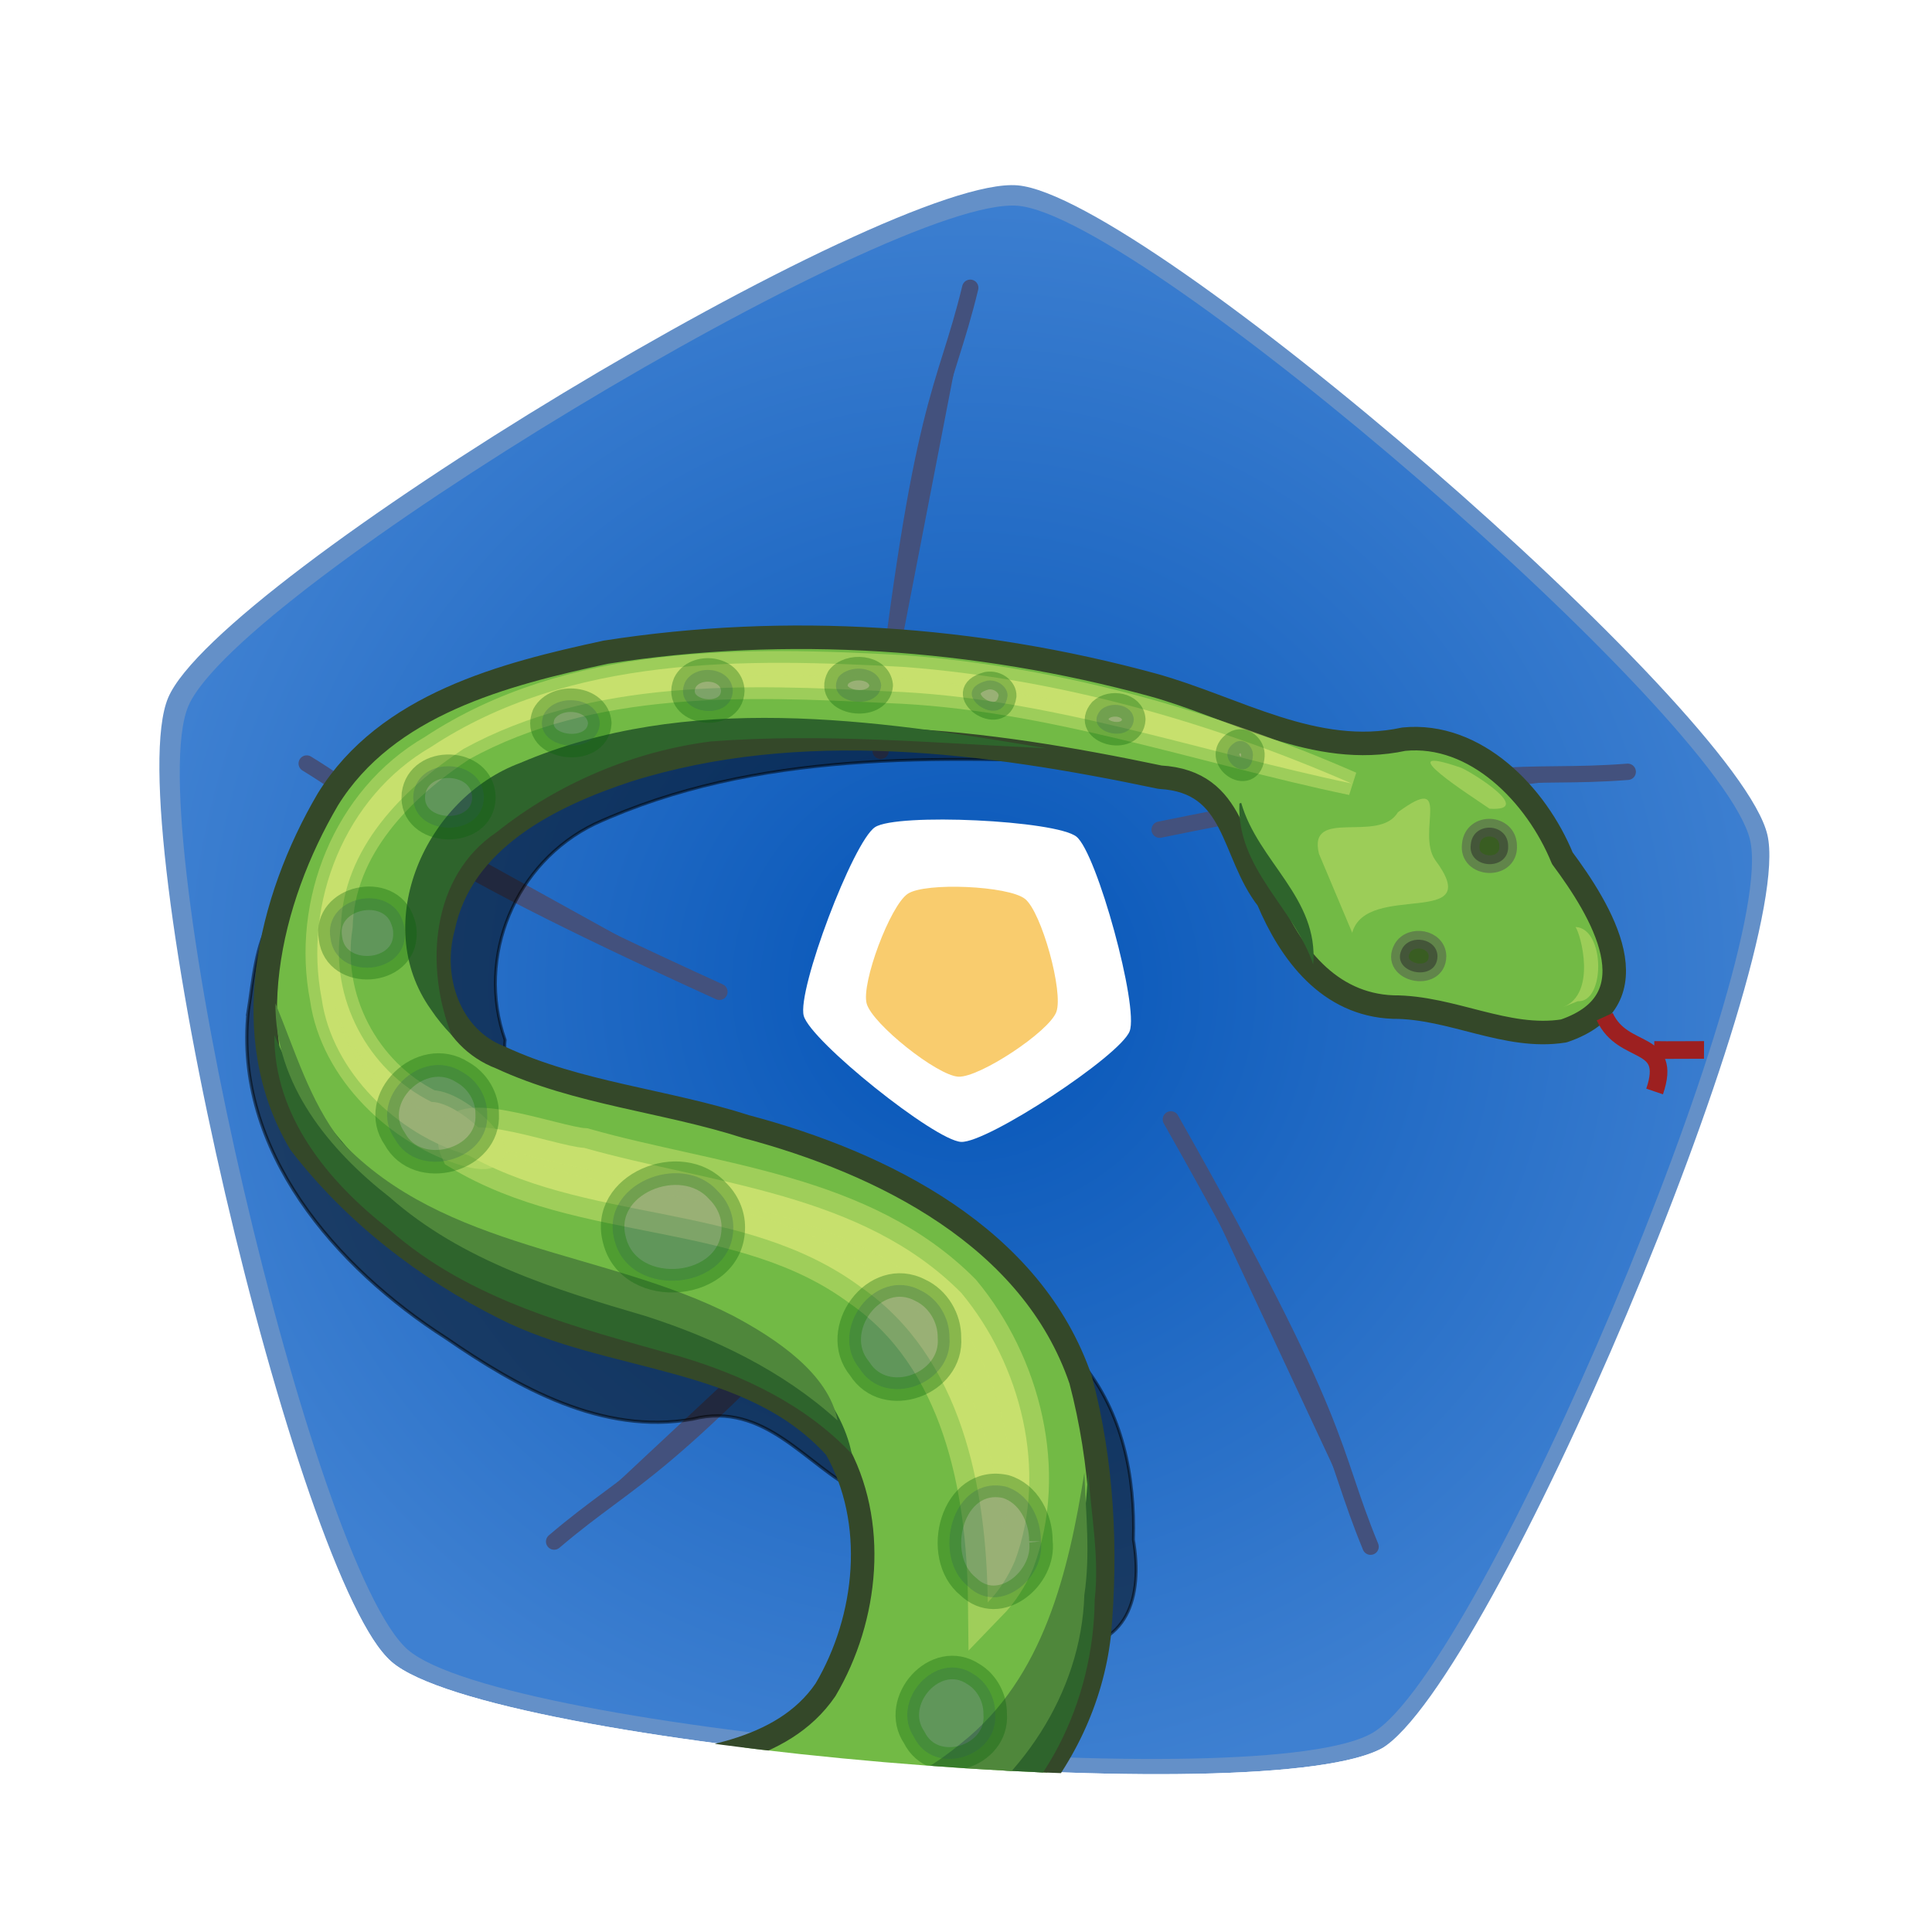 <?xml version="1.0" encoding="UTF-8" standalone="no"?>
<!-- Created with Inkscape (http://www.inkscape.org/) -->

<svg
   xmlns:dc="http://purl.org/dc/elements/1.1/"
   xmlns:cc="http://creativecommons.org/ns#"
   xmlns:rdf="http://www.w3.org/1999/02/22-rdf-syntax-ns#"
   xmlns:svg="http://www.w3.org/2000/svg"
   xmlns="http://www.w3.org/2000/svg"
   xmlns:xlink="http://www.w3.org/1999/xlink"
   xmlns:sodipodi="http://sodipodi.sourceforge.net/DTD/sodipodi-0.dtd"
   xmlns:inkscape="http://www.inkscape.org/namespaces/inkscape"
   version="1.1"
   width="750"
   height="750"
   id="svg_PythonSollyaLogo"
   sodipodi:docname="logo.svg"
   inkscape:version="0.92.3 (2405546, 2018-03-11)">
  <title
     id="title4643">PythonSollya logo</title>
  <sodipodi:namedview
     pagecolor="#ffffff"
     bordercolor="#666666"
     borderopacity="1"
     objecttolerance="10"
     gridtolerance="10"
     guidetolerance="10"
     inkscape:pageopacity="0"
     inkscape:pageshadow="2"
     inkscape:window-width="1280"
     inkscape:window-height="1004"
     id="namedview98"
     showgrid="false"
     showguides="true"
     inkscape:snap-page="true"
     inkscape:zoom="0.62933333"
     inkscape:cx="71.324618"
     inkscape:cy="223.52594"
     inkscape:window-x="0"
     inkscape:window-y="0"
     inkscape:window-maximized="1"
     inkscape:current-layer="svg_SympyLogo">
    <inkscape:grid
       type="xygrid"
       id="grid6544" />
  </sodipodi:namedview>
  <defs
     id="defs3252">
    <filter
       style="color-interpolation-filters:sRGB"
       inkscape:collect="always"
       id="filter4184">
      <feGaussianBlur
         inkscape:collect="always"
         stdDeviation="2.877"
         id="feGaussianBlur4186" />
    </filter>
    <radialGradient
       inkscape:collect="always"
       xlink:href="#linearGradient3994"
       id="radialGradient4297"
       gradientUnits="userSpaceOnUse"
       gradientTransform="matrix(1,0,0,0.989,0,5.816)"
       cx="424.52"
       cy="508.027"
       fx="424.52"
       fy="508.027"
       r="50.392" />
    <linearGradient
       id="linearGradient3994">
      <stop
         style="stop-color:#0454b7;stop-opacity:1;"
         offset="0"
         id="stop3996" />
      <stop
         style="stop-color:#3e80d1;stop-opacity:1;"
         offset="1"
         id="stop3998" />
    </linearGradient>
    <filter
       style="color-interpolation-filters:sRGB"
       inkscape:collect="always"
       id="filter4180">
      <feGaussianBlur
         inkscape:collect="always"
         stdDeviation="2.946"
         id="feGaussianBlur4182" />
    </filter>
    <filter
       style="color-interpolation-filters:sRGB"
       inkscape:collect="always"
       id="filter3804"
       x="-0.357"
       width="1.714"
       y="-0.363"
       height="1.726">
      <feGaussianBlur
         inkscape:collect="always"
         stdDeviation="14.333"
         id="feGaussianBlur3806" />
    </filter>
    <filter
       style="color-interpolation-filters:sRGB"
       inkscape:collect="always"
       id="filter3990">
      <feGaussianBlur
         inkscape:collect="always"
         stdDeviation="2.389"
         id="feGaussianBlur3992" />
    </filter>
    <clipPath
       clipPathUnits="userSpaceOnUse"
       id="clipPath6626">
      <path
         inkscape:transform-center-y="-4.0180895"
         inkscape:transform-center-x="-1.5139465"
         d="m 369.735,859.645 c 1.796,7.719 -16.935,52.065 -23.721,56.159 -6.786,4.094 -54.75,-0.017 -60.741,-5.206 -5.99,-5.189 -16.902,-52.076 -13.819,-59.376 3.084,-7.301 44.304,-32.167 52.2,-31.491 7.896,0.677 44.284,32.195 46.08,39.914 z"
         inkscape:randomized="0"
         inkscape:rounded="0.13"
         inkscape:flatsided="true"
         sodipodi:arg2="0.39966144"
         sodipodi:arg1="-0.22865709"
         sodipodi:r2="25.929213"
         sodipodi:r1="51.858421"
         sodipodi:cy="871.40021"
         sodipodi:cx="319.22665"
         sodipodi:sides="5"
         id="path6628"
         style="fill:#000000;fill-opacity:1;stroke:none;stroke-width:1.029"
         sodipodi:type="star" />
    </clipPath>
    <clipPath
       clipPathUnits="userSpaceOnUse"
       id="clipPath935">
      <path
         sodipodi:type="star"
         style="fill:#000000;fill-opacity:1;stroke:none;stroke-width:5.72"
         id="path937"
         sodipodi:sides="5"
         sodipodi:cx="475.87787"
         sodipodi:cy="197.40143"
         sodipodi:r1="288.41275"
         sodipodi:r2="144.20638"
         sodipodi:arg1="-0.22865709"
         sodipodi:arg2="0.39966144"
         inkscape:flatsided="true"
         inkscape:rounded="0.13"
         inkscape:randomized="0"
         d="m 756.784,132.027 c 9.991,42.929 -94.186,289.562 -131.926,312.33 C 587.117,467.125 320.362,444.261 287.046,415.403 253.731,386.545 193.044,125.781 210.194,85.178 227.345,44.575 456.592,-93.722 500.508,-89.958 c 43.915,3.764 246.285,179.055 256.276,221.985 z"
         inkscape:transform-center-x="-1.5139465"
         inkscape:transform-center-y="-4.0180895" />
    </clipPath>
  </defs>
  <g
     transform="matrix(6.345,0,0,6.345,-1658.036,-5132.614)"
     id="g5369"
     clip-path="url(#clipPath6626)">
    <path
       sodipodi:type="star"
       style="fill:#044ca6;fill-opacity:0.614;stroke:none;filter:url(#filter4184)"
       id="path4279"
       sodipodi:sides="5"
       sodipodi:cx="423.39285"
       sodipodi:cy="510.75504"
       sodipodi:r1="50.419479"
       sodipodi:r2="25.20974"
       sodipodi:arg1="-0.22865709"
       sodipodi:arg2="0.39966144"
       inkscape:flatsided="true"
       inkscape:rounded="0.13"
       inkscape:randomized="0"
       d="m 472.5,499.326 c 1.747,7.505 -16.465,50.62 -23.063,54.601 -6.598,3.98 -53.231,-0.017 -59.055,-5.062 -5.824,-5.045 -16.433,-50.631 -13.435,-57.729 2.998,-7.098 43.075,-31.275 50.752,-30.617 7.677,0.658 43.055,31.302 44.801,38.807 z"
       inkscape:transform-center-x="-1.3619318"
       inkscape:transform-center-y="-3.6147085"
       transform="matrix(1.024,0,0,1.024,-114.393,348.691)" />
    <path
       transform="translate(-104.113,360.993)"
       inkscape:transform-center-y="-3.5292504"
       inkscape:transform-center-x="-1.3297278"
       d="m 472.5,499.326 c 1.747,7.505 -16.465,50.62 -23.063,54.601 -6.598,3.98 -53.231,-0.017 -59.055,-5.062 -5.824,-5.045 -16.433,-50.631 -13.435,-57.729 2.998,-7.098 43.075,-31.275 50.752,-30.617 7.677,0.658 43.055,31.302 44.801,38.807 z"
       inkscape:randomized="0"
       inkscape:rounded="0.13"
       inkscape:flatsided="true"
       sodipodi:arg2="0.39966144"
       sodipodi:arg1="-0.22865709"
       sodipodi:r2="25.20974"
       sodipodi:r1="50.419479"
       sodipodi:cy="510.75504"
       sodipodi:cx="423.39285"
       sodipodi:sides="5"
       id="path4281"
       style="fill:url(#radialGradient4297);fill-opacity:1;stroke:none;filter:url(#filter4180)"
       sodipodi:type="star" />
    <path
       transform="matrix(-0.208,0.008,-0.008,-0.208,412.763,971.152)"
       inkscape:transform-center-y="0.79056475"
       inkscape:transform-center-x="0.1651355"
       d="m 472.5,499.326 c 1.747,7.505 -16.465,50.62 -23.063,54.601 -6.598,3.98 -53.231,-0.017 -59.055,-5.062 -5.824,-5.045 -16.433,-50.631 -13.435,-57.729 2.998,-7.098 43.075,-31.275 50.752,-30.617 7.677,0.658 43.055,31.302 44.801,38.807 z"
       inkscape:randomized="0"
       inkscape:rounded="0.13"
       inkscape:flatsided="true"
       sodipodi:arg2="0.39966144"
       sodipodi:arg1="-0.22865709"
       sodipodi:r2="25.20974"
       sodipodi:r1="50.419479"
       sodipodi:cy="510.75504"
       sodipodi:cx="423.39285"
       sodipodi:sides="5"
       id="path4283"
       style="fill:#ffffff;fill-opacity:1;stroke:none;filter:url(#filter3804)"
       sodipodi:type="star" />
    <path
       sodipodi:type="star"
       style="fill:#f9cc6e;fill-opacity:1;stroke:none;filter:url(#filter3990)"
       id="path4285"
       sodipodi:sides="5"
       sodipodi:cx="423.39285"
       sodipodi:cy="510.75504"
       sodipodi:r1="50.419479"
       sodipodi:r2="25.20974"
       sodipodi:arg1="-0.22865709"
       sodipodi:arg2="0.39966144"
       inkscape:flatsided="true"
       inkscape:rounded="0.18"
       inkscape:randomized="0"
       d="m 472.5,499.326 c 2.418,10.391 -13.928,49.09 -23.063,54.601 -9.135,5.511 -50.991,1.924 -59.055,-5.062 -8.064,-6.985 -17.586,-47.901 -13.435,-57.729 4.151,-9.828 40.122,-31.528 50.752,-30.617 10.63,0.911 42.383,28.416 44.801,38.807 z"
       inkscape:transform-center-x="0.095865784"
       inkscape:transform-center-y="0.45892007"
       transform="matrix(-0.121,0.005,-0.005,-0.121,374.008,928.381)" />
    <path
       style="fill:#43517d;stroke:#43517d;stroke-width:1px;stroke-linecap:round;stroke-linejoin:round;stroke-opacity:1"
       d="m 316.304,883.54 c -14.829,16.191 -15.904,15.288 -21.087,19.698"
       id="path4287"
       inkscape:connector-curvature="0"
       inkscape:transform-center-x="14.647212"
       inkscape:transform-center-y="24.36993"
       sodipodi:nodetypes="cc" />
    <path
       style="fill:#43517d;stroke:#43517d;stroke-width:1px;stroke-linecap:round;stroke-linejoin:round;stroke-opacity:1"
       d="m 332.95,877.41 c 10.816,19.106 9.625,19.85 12.218,26.142"
       id="use4289"
       inkscape:connector-curvature="0"
       inkscape:transform-center-x="14.647212"
       inkscape:transform-center-y="24.36993"
       sodipodi:nodetypes="cc" />
    <path
       style="fill:#43517d;stroke:#43517d;stroke-width:1px;stroke-linecap:round;stroke-linejoin:round;stroke-opacity:1"
       d="m 332.263,859.684 c 21.513,-4.383 21.853,-3.02 28.638,-3.541"
       id="use4291"
       inkscape:connector-curvature="0"
       inkscape:transform-center-x="14.647212"
       inkscape:transform-center-y="24.36993"
       sodipodi:nodetypes="cc" />
    <path
       style="fill:#43517d;stroke:#43517d;stroke-width:1px;stroke-linecap:round;stroke-linejoin:round;stroke-opacity:1"
       d="m 315.193,854.86 c 2.48,-21.815 3.881,-21.716 5.482,-28.331"
       id="use4293"
       inkscape:connector-curvature="0"
       inkscape:transform-center-x="14.647212"
       inkscape:transform-center-y="24.36993"
       sodipodi:nodetypes="cc" />
    <path
       style="fill:#43517d;stroke:#43517d;stroke-width:1px;stroke-linecap:round;stroke-linejoin:round;stroke-opacity:1"
       d="m 305.329,869.604 c -19.981,-9.1 -19.454,-10.402 -25.25,-13.968"
       id="use4295"
       inkscape:connector-curvature="0"
       inkscape:transform-center-x="14.647212"
       inkscape:transform-center-y="24.36993"
       sodipodi:nodetypes="cc" />
  </g>
  <g
     id="g3326"
     transform="matrix(1.141,0,0,1.141,-175.384,171.474)"
     clip-path="url(#clipPath935)">
    <g
       id="SnakeShadowOnCube">
      <path
         style="opacity:0.5;fill:#000000;fill-opacity:1;fill-rule:evenodd;stroke:#000000;stroke-width:1px;stroke-linecap:butt;stroke-linejoin:miter;stroke-opacity:1"
         d="m 361,258.362 c -0.707,-12.244 30.377,-0.419 40.876,-0.207 42.654,9.58 91.119,19.125 119.875,55.182 13.95,16.962 18.225,38.785 17.577,60.219 3.308,19.388 -1.813,37.24 -24.698,36.902 23.501,-14.468 -15.694,-39.42 -26.109,-52.132 C 448.304,322.184 404.076,290.911 361,258.362 Z"
         id="path3329"
         inkscape:connector-curvature="0" />
      <path
         style="opacity:0.5;fill:#000000;fill-opacity:1;fill-rule:evenodd;stroke:#000000;stroke-width:1.082px;stroke-linecap:butt;stroke-linejoin:miter;stroke-opacity:1"
         d="m 238.158,193.796 c -5.006,47.297 29.927,87.278 67.337,111.18 24.376,16.781 53.126,33.031 83.827,27.556 24.774,-6.254 38.8,16.065 56.459,24.616 25.996,-6.839 16.465,-40.503 -0.616,-52.457 -34.506,-35.282 -82.36,-52.828 -119.163,-85.355 -25.604,-20.377 -50.612,-41.988 -79.602,-57.522 -5.9,9.468 -6.514,21.21 -8.242,31.983 z"
         id="path3331"
         inkscape:connector-curvature="0" />
      <path
         style="opacity:0.5;fill:#000000;fill-opacity:1;fill-rule:evenodd;stroke:#000000;stroke-width:1px;stroke-linecap:butt;stroke-linejoin:miter;stroke-opacity:1"
         d="m 532,109.362 c -58.962,-2.275 -121.033,-4.448 -175.922,20.675 -27.054,13.089 -40.495,45.136 -30.525,73.478 -1.9,15.319 21.408,37.904 8.651,46.954 -16.376,-9.994 -56.157,-5.781 -46.378,-34.185 2.725,-26.974 5.449,-53.947 8.174,-80.921 33.667,-15.333 67.333,-30.667 101,-46 45,6.667 90,13.333 135,20 z"
         id="path3333"
         inkscape:connector-curvature="0" />
    </g>
    <g
       id="SnakeBody">
      <path
         style="fill:#72ba45;fill-opacity:1;fill-rule:evenodd;stroke:#344829;stroke-width:8;stroke-linecap:butt;stroke-linejoin:round;stroke-miterlimit:4;stroke-dasharray:none;stroke-opacity:1"
         d="m 248.767,444.185 c -5.45,-8.531 -29.079,-27.241 -21.56,-32.366 46.061,13.664 92.247,27.017 138.468,40.174 24.078,-2.979 54.09,-5.665 68.89,-27.358 14.395,-24.348 17.781,-57.301 3.474,-82.283 -28.918,-32.133 -76.427,-29.133 -112.789,-47.646 -26.695,-13.345 -51.2,-32.35 -69.402,-56.008 -21.693,-36.322 -10.809,-82.548 9.399,-116.988 20.047,-32.395 59.774,-42.585 94.582,-50.106 61.738,-9.655 125.801,-5.298 186.036,11.11 28.077,7.741 55.152,25.005 85.443,18.493 24.516,-2.435 45.156,18.966 53.944,40.487 12.949,17.418 32,48.073 0.509,58.771 -19.46,3.124 -38.132,-8.194 -58.101,-8.115 -21.881,-0.838 -34.93,-18.326 -42.6,-36.585 -12.614,-16.02 -10.337,-40.117 -36.682,-41.628 -59.084,-12.417 -122.318,-20.793 -181.116,-2.354 -26.473,8.732 -56.53,23.555 -62.759,53.575 -4.682,17.089 2.006,37.531 19.519,44.162 26.363,12.248 55.978,14.629 83.497,23.488 46.542,12.345 97.377,37.66 113.896,86.289 7.39,28.064 8.89,57.821 6.27,86.637 -5.029,44.219 -40.256,83.462 -84.433,91.099 -48.446,11.098 -99.591,0.687 -144.83,-17.944 -18.526,-8.474 -35.041,-20.805 -49.657,-34.903 z"
         id="path3336"
         inkscape:connector-curvature="0" />
      <path
         style="opacity:0.5;fill:#000000;fill-opacity:1;stroke:#505050;stroke-width:6;stroke-linejoin:round;stroke-miterlimit:4;stroke-dasharray:none;stroke-opacity:1"
         d="m 642.781,175.064 c -0.127,9.282 -16.617,5.7 -11.951,-2.712 2.902,-4.927 11.853,-3.359 11.951,2.712 z"
         id="path3338"
         inkscape:connector-curvature="0" />
      <path
         style="opacity:0.5;fill:#000000;fill-opacity:1;stroke:#505050;stroke-width:6;stroke-linejoin:round;stroke-miterlimit:4;stroke-dasharray:none;stroke-opacity:1"
         d="m 666.822,137.588 c 0.372,8.639 -13.927,7.91 -12.697,-0.635 0.75,-7.897 12.707,-7.341 12.697,0.635 z"
         id="path3340"
         inkscape:connector-curvature="0" />
      <path
         style="fill:none;stroke:#9d2020;stroke-width:6;stroke-linecap:butt;stroke-linejoin:miter;stroke-miterlimit:4;stroke-dasharray:none;stroke-opacity:1"
         d="m 699.685,195.613 c 6.263,13.632 23.183,7.219 16.971,25.456"
         id="path3342"
         inkscape:connector-curvature="0" />
      <path
         style="fill:none;stroke:#9d2020;stroke-width:6;stroke-linecap:butt;stroke-linejoin:miter;stroke-miterlimit:4;stroke-dasharray:none;stroke-opacity:1"
         d="m 716.492,206.935 c 5.656,0.11 11.314,-0.025 16.971,0"
         id="path3344"
         inkscape:connector-curvature="0" />
    </g>
    <g
       id="SnakeShadowsOnHimself">
      <path
         style="fill:#2e642c;fill-opacity:1;fill-rule:evenodd;stroke:#000000;stroke-width:0;stroke-linecap:butt;stroke-linejoin:miter;stroke-miterlimit:4;stroke-dasharray:none;stroke-opacity:1"
         d="m 247.065,201.868 c -0.207,27.48 18.251,49.865 38.859,65.948 27.769,24.652 64.136,33.536 98.883,43.339 21.745,6.429 43.014,16.555 58.694,33.214 -3.552,-18.174 -19.974,-35.328 -37.307,-43.923 -42.759,-22.838 -97.929,-21.376 -132.807,-58.524 -10.686,-11.928 -20.105,-25.23 -26.321,-40.055 z"
         id="path3347"
         inkscape:connector-curvature="0" />
      <path
         style="fill:#2e642c;fill-opacity:1;fill-rule:evenodd;stroke:#000000;stroke-width:0;stroke-linecap:butt;stroke-linejoin:miter;stroke-miterlimit:4;stroke-dasharray:none;stroke-opacity:1"
         d="m 523.949,350.51 c -2.529,37.599 -8.027,78.533 -33.952,107.824 -45.034,29.768 -104.029,31.515 -154.656,16.669 -30.397,-9.741 -59.688,-24.14 -85.432,-42.969 -6.888,-9.138 -22.969,-16.902 -10.215,-0.016 28.414,42.493 81.282,55.554 128.328,65.098 37.38,6.446 77.889,5.269 110.776,-15.842 30.449,-17.812 46.997,-52.619 47.358,-87.254 1.632,-14.581 -1.241,-29.009 -2.208,-43.51 z"
         id="path3349"
         inkscape:connector-curvature="0" />
      <path
         style="fill:#2e642c;fill-opacity:1;fill-rule:evenodd;stroke:#000000;stroke-width:0;stroke-linecap:butt;stroke-linejoin:miter;stroke-miterlimit:4;stroke-dasharray:none;stroke-opacity:1"
         d="m 307.358,201.832 c -9.185,-23.257 -7.077,-53.941 15.319,-68.98 20.748,-16.619 46.662,-27.551 72.93,-30.882 38.013,-2.906 76.102,0.564 114.085,2.326 -58.794,-9.922 -122.36,-19.18 -178.993,4.997 -31.99,11.861 -51.377,54.471 -30.337,83.943 2.057,3.075 4.415,5.945 6.995,8.595 z"
         id="path3351"
         inkscape:connector-curvature="0" />
      <path
         style="fill:#2e642c;fill-opacity:1;fill-rule:evenodd;stroke:#000000;stroke-width:0;stroke-linecap:butt;stroke-linejoin:miter;stroke-miterlimit:4;stroke-dasharray:none;stroke-opacity:1"
         d="m 576,122.862 c 5.743,20.08 26.406,32.272 24.5,55 -6.546,-19.424 -26.075,-32.551 -25.107,-54.758 z"
         id="path3353"
         inkscape:connector-curvature="0" />
      <path
         style="fill:#4f873b;fill-opacity:1;fill-rule:evenodd;stroke:#000000;stroke-width:0;stroke-linecap:butt;stroke-linejoin:miter;stroke-miterlimit:4;stroke-dasharray:none;stroke-opacity:1"
         d="m 522.643,350.787 c -5.358,33.456 -13.797,69.751 -41.733,91.877 -32.354,27.055 -77.342,30.468 -117.795,28.384 -34.235,-3.254 -66.859,-16.234 -97.754,-30.675 -11.159,-1.302 -23.935,-24.144 -31.309,-18.799 23.1,43.826 74.453,58.944 119.646,67.936 39.813,8.501 82.903,3.465 118.81,-15.925 28.21,-17.136 49.063,-47.602 50.117,-81.172 2.095,-13.865 0.503,-27.756 0.019,-41.624 z"
         id="path3355"
         inkscape:connector-curvature="0" />
      <path
         style="fill:#4f873b;fill-opacity:1;fill-rule:evenodd;stroke:#000000;stroke-width:0;stroke-linecap:butt;stroke-linejoin:miter;stroke-miterlimit:4;stroke-dasharray:none;stroke-opacity:1"
         d="m 247.424,191.096 c -0.207,27.48 18.251,49.865 38.859,65.948 24.664,21.737 56.225,31.402 87.082,40.437 23.739,7.622 46.726,18.675 65.301,35.519 -3.025,-15.958 -20.959,-27.867 -35.444,-35.564 -43.278,-22.291 -98.368,-22.233 -133.431,-59.364 -10.777,-13.832 -15.73,-31.012 -22.366,-46.976 z"
         id="path3357"
         inkscape:connector-curvature="0" />
    </g>
    <g
       id="SnakeHighlight">
      <path
         style="fill:#c7e06d;fill-opacity:1;fill-rule:evenodd;stroke:#c7e06d;stroke-width:13.423;stroke-linecap:butt;stroke-linejoin:miter;stroke-miterlimit:4;stroke-dasharray:none;stroke-opacity:0.526"
         d="m 489.767,394.907 c -0.41,-39.064 -8.8,-83.42 -43.078,-107.217 -39.946,-29.712 -94.433,-21.212 -136.354,-46.536 -7.581,-16.875 31.956,-1.448 42.103,-0.907 43.796,12.402 94.516,15.275 128.31,49.325 20.334,24.45 29.589,60.763 18.268,91.199 -2.214,5.208 -5.302,10.067 -9.249,14.136 z"
         id="path3360"
         inkscape:connector-curvature="0" />
      <path
         style="fill:#c7e06d;fill-opacity:1;fill-rule:evenodd;stroke:#c7e06d;stroke-width:8;stroke-linecap:butt;stroke-linejoin:miter;stroke-miterlimit:4;stroke-dasharray:none;stroke-opacity:0.513"
         d="m 263.158,189.539 c -6.36,-32.688 7.847,-68.683 37.138,-85.65 47.323,-31.21 106.673,-30.279 161.137,-27.249 52.566,4.022 103.902,18.625 152.109,39.631 C 561.09,105.293 509.881,86.879 455.841,84.936 407.422,82.506 355.243,80.474 311.397,104.527 c -20.82,13.729 -41.016,33.964 -41.706,60.529 -3.906,24.066 9.042,48.774 30.834,59.565 10.819,-0.004 33.484,23.614 12.084,18 -23.535,-6.801 -45.922,-28.128 -49.451,-53.082 z"
         id="path3362"
         inkscape:connector-curvature="0" />
      <path
         style="opacity:0.5;fill:#c7e06d;fill-opacity:1;stroke:#650606;stroke-width:0;stroke-linejoin:bevel;stroke-miterlimit:4;stroke-dasharray:none;stroke-opacity:1"
         d="m 660.5,124.862 c -5.526,-3.859 -35.724,-22.956 -9.628,-13.916 3.9,1.69 25.085,14.889 9.628,13.916 z"
         id="path3364"
         inkscape:connector-curvature="0" />
      <path
         style="opacity:0.5;fill:#c7e06d;fill-opacity:1;stroke:#650606;stroke-width:0;stroke-linejoin:bevel;stroke-miterlimit:4;stroke-dasharray:none;stroke-opacity:1"
         d="m 685.5,192.362 c 11.558,-4.483 6.055,-24.778 4.241,-27.259 10.134,0.433 10.193,25.814 0.759,25.259"
         id="path3366"
         inkscape:connector-curvature="0" />
      <path
         style="opacity:0.5;fill:#c7e06d;fill-opacity:1;stroke:#650606;stroke-width:0;stroke-linejoin:bevel;stroke-miterlimit:4;stroke-dasharray:none;stroke-opacity:1"
         d="m 613.769,167.065 c 4.856,-17.649 45.939,-1.053 28.188,-24.819 -6.39,-9.349 6.211,-29.993 -12.632,-16.193 -6.462,10.865 -30.767,-1.889 -26.87,14.142"
         id="path3368"
         inkscape:connector-curvature="0" />
    </g>
    <g
       style="display:inline;opacity:0.647"
       id="Spots">
      <path
         style="display:inline;opacity:0.5;fill:#3b4f87;fill-opacity:1;stroke:#066506;stroke-width:8;stroke-linejoin:bevel;stroke-miterlimit:4;stroke-dasharray:none;stroke-opacity:1"
         d="m 579.978,106.786 c -0.569,10.477 -14.172,0.855 -6.169,-4.413 3.002,-1.867 6.375,1.288 6.169,4.413 z"
         id="path5123"
         inkscape:connector-curvature="0" />
      <path
         style="display:inline;opacity:0.5;fill:#3b4f87;fill-opacity:1;stroke:#066506;stroke-width:8;stroke-linejoin:bevel;stroke-miterlimit:4;stroke-dasharray:none;stroke-opacity:1"
         d="m 539.451,94.473 c -0.49,8.875 -17.703,4.299 -11.233,-3.189 3.313,-3.158 10.87,-2.037 11.233,3.189 z"
         id="path5125"
         inkscape:connector-curvature="0" />
      <path
         style="display:inline;opacity:0.5;fill:#3b4f87;fill-opacity:1;stroke:#066506;stroke-width:6.069;stroke-linejoin:bevel;stroke-miterlimit:4;stroke-dasharray:none;stroke-opacity:1"
         d="m 496.505,86.487 c -1.701,12.391 -21.211,-1.434 -7.063,-5.167 3.843,-0.625 7.187,2.244 7.063,5.167 z"
         id="path5129"
         inkscape:connector-curvature="0" />
      <path
         style="display:inline;opacity:0.5;fill:#3b4f87;fill-opacity:1;stroke:#066506;stroke-width:8;stroke-linejoin:bevel;stroke-miterlimit:4;stroke-dasharray:none;stroke-opacity:1"
         d="m 453.527,82.866 c -0.648,9.182 -19.432,6.305 -14.604,-2.712 3.54,-4.613 13.898,-3.896 14.604,2.712 z"
         id="path5131"
         inkscape:connector-curvature="0" />
      <path
         style="display:inline;opacity:0.5;fill:#3b4f87;fill-opacity:1;stroke:#066506;stroke-width:8;stroke-linejoin:bevel;stroke-miterlimit:4;stroke-dasharray:none;stroke-opacity:1"
         d="m 403.029,84.694 c -0.303,11.048 -20.791,7.948 -16.302,-2.754 3.401,-6.73 15.938,-5.364 16.302,2.754 z"
         id="path5133"
         inkscape:connector-curvature="0" />
      <path
         style="display:inline;opacity:0.5;fill:#3b4f87;fill-opacity:1;stroke:#066506;stroke-width:8;stroke-linejoin:bevel;stroke-miterlimit:4;stroke-dasharray:none;stroke-opacity:1"
         d="m 357.775,95.715 c -0.57,12.118 -23.911,8.969 -19.018,-3.029 3.981,-7.295 18.399,-6.075 19.018,3.029 z"
         id="path5135"
         inkscape:connector-curvature="0" />
      <path
         style="display:inline;opacity:0.5;fill:#3b4f87;fill-opacity:1;stroke:#066506;stroke-width:8;stroke-linejoin:bevel;stroke-miterlimit:4;stroke-dasharray:none;stroke-opacity:1"
         d="m 318.348,120.928 c -0.087,14.506 -25.406,13.512 -23.982,-1.059 1.721,-13.146 23.612,-12.395 23.982,1.059 z"
         id="path5137"
         inkscape:connector-curvature="0" />
      <path
         style="display:inline;opacity:0.5;fill:#3b4f87;fill-opacity:1;stroke:#066506;stroke-width:8;stroke-linejoin:bevel;stroke-miterlimit:4;stroke-dasharray:none;stroke-opacity:1"
         d="m 291.478,167.183 c 0.397,14.618 -23.634,16.127 -25.328,1.706 -2.486,-14.128 20.233,-19.082 24.591,-5.742 0.486,1.286 0.738,2.661 0.737,4.036 z"
         id="path5141"
         inkscape:connector-curvature="0" />
      <path
         style="display:inline;opacity:0.5;fill:#3b4f87;fill-opacity:1;stroke:#066506;stroke-width:8;stroke-linejoin:bevel;stroke-miterlimit:4;stroke-dasharray:none;stroke-opacity:1"
         d="m 319.46,228.702 c 0.961,16.034 -23.722,22.693 -31.426,8.479 -9.518,-13.521 8.922,-31.78 23.04,-22.667 5.131,2.854 8.438,8.45 8.386,14.188 z"
         id="path5144"
         inkscape:connector-curvature="0" />
      <path
         style="display:inline;opacity:0.5;fill:#3b4f87;fill-opacity:1;stroke:#066506;stroke-width:8;stroke-linejoin:bevel;stroke-miterlimit:4;stroke-dasharray:none;stroke-opacity:1"
         d="m 403.201,267.3 c 0.008,21.662 -35.228,24.947 -40.415,4.41 -5.234,-19.095 22.75,-30.516 35.026,-16.838 3.333,3.223 5.415,7.765 5.389,12.428 z"
         id="path5148"
         inkscape:connector-curvature="0" />
      <path
         style="display:inline;opacity:0.5;fill:#3b4f87;fill-opacity:1;stroke:#066506;stroke-width:8;stroke-linejoin:bevel;stroke-miterlimit:4;stroke-dasharray:none;stroke-opacity:1"
         d="m 476.74,304.776 c 1.227,15.952 -21.858,24.418 -30.566,10.58 -10.777,-13.057 5.091,-34.85 20.658,-26.654 6.082,2.841 9.97,9.412 9.908,16.074 z"
         id="path5150"
         inkscape:connector-curvature="0" />
      <path
         style="display:inline;opacity:0.5;fill:#3b4f87;fill-opacity:1;stroke:#066506;stroke-width:8;stroke-linejoin:bevel;stroke-miterlimit:4;stroke-dasharray:none;stroke-opacity:1"
         d="m 507.853,374.073 c 1.56,12.645 -14.101,25.597 -24.711,15.436 -12.755,-10.217 -5.451,-37.98 12.689,-34.028 7.845,2.296 12.093,10.864 12.022,18.593 z"
         id="path5152"
         inkscape:connector-curvature="0" />
      <path
         style="display:inline;opacity:0.5;fill:#3b4f87;fill-opacity:1;stroke:#066506;stroke-width:8;stroke-linejoin:bevel;stroke-miterlimit:4;stroke-dasharray:none;stroke-opacity:1"
         d="m 492.296,432.762 c 1.21,14.806 -20.86,21.655 -27.569,8.034 -8.308,-12.29 7.294,-30.107 20.21,-21.475 4.603,2.779 7.4,8.097 7.359,13.441 z"
         id="path5154"
         inkscape:connector-curvature="0" />
    </g>
    <g
       style="display:inline;opacity:0.507"
       id="g3387" />
  </g>
</svg>
